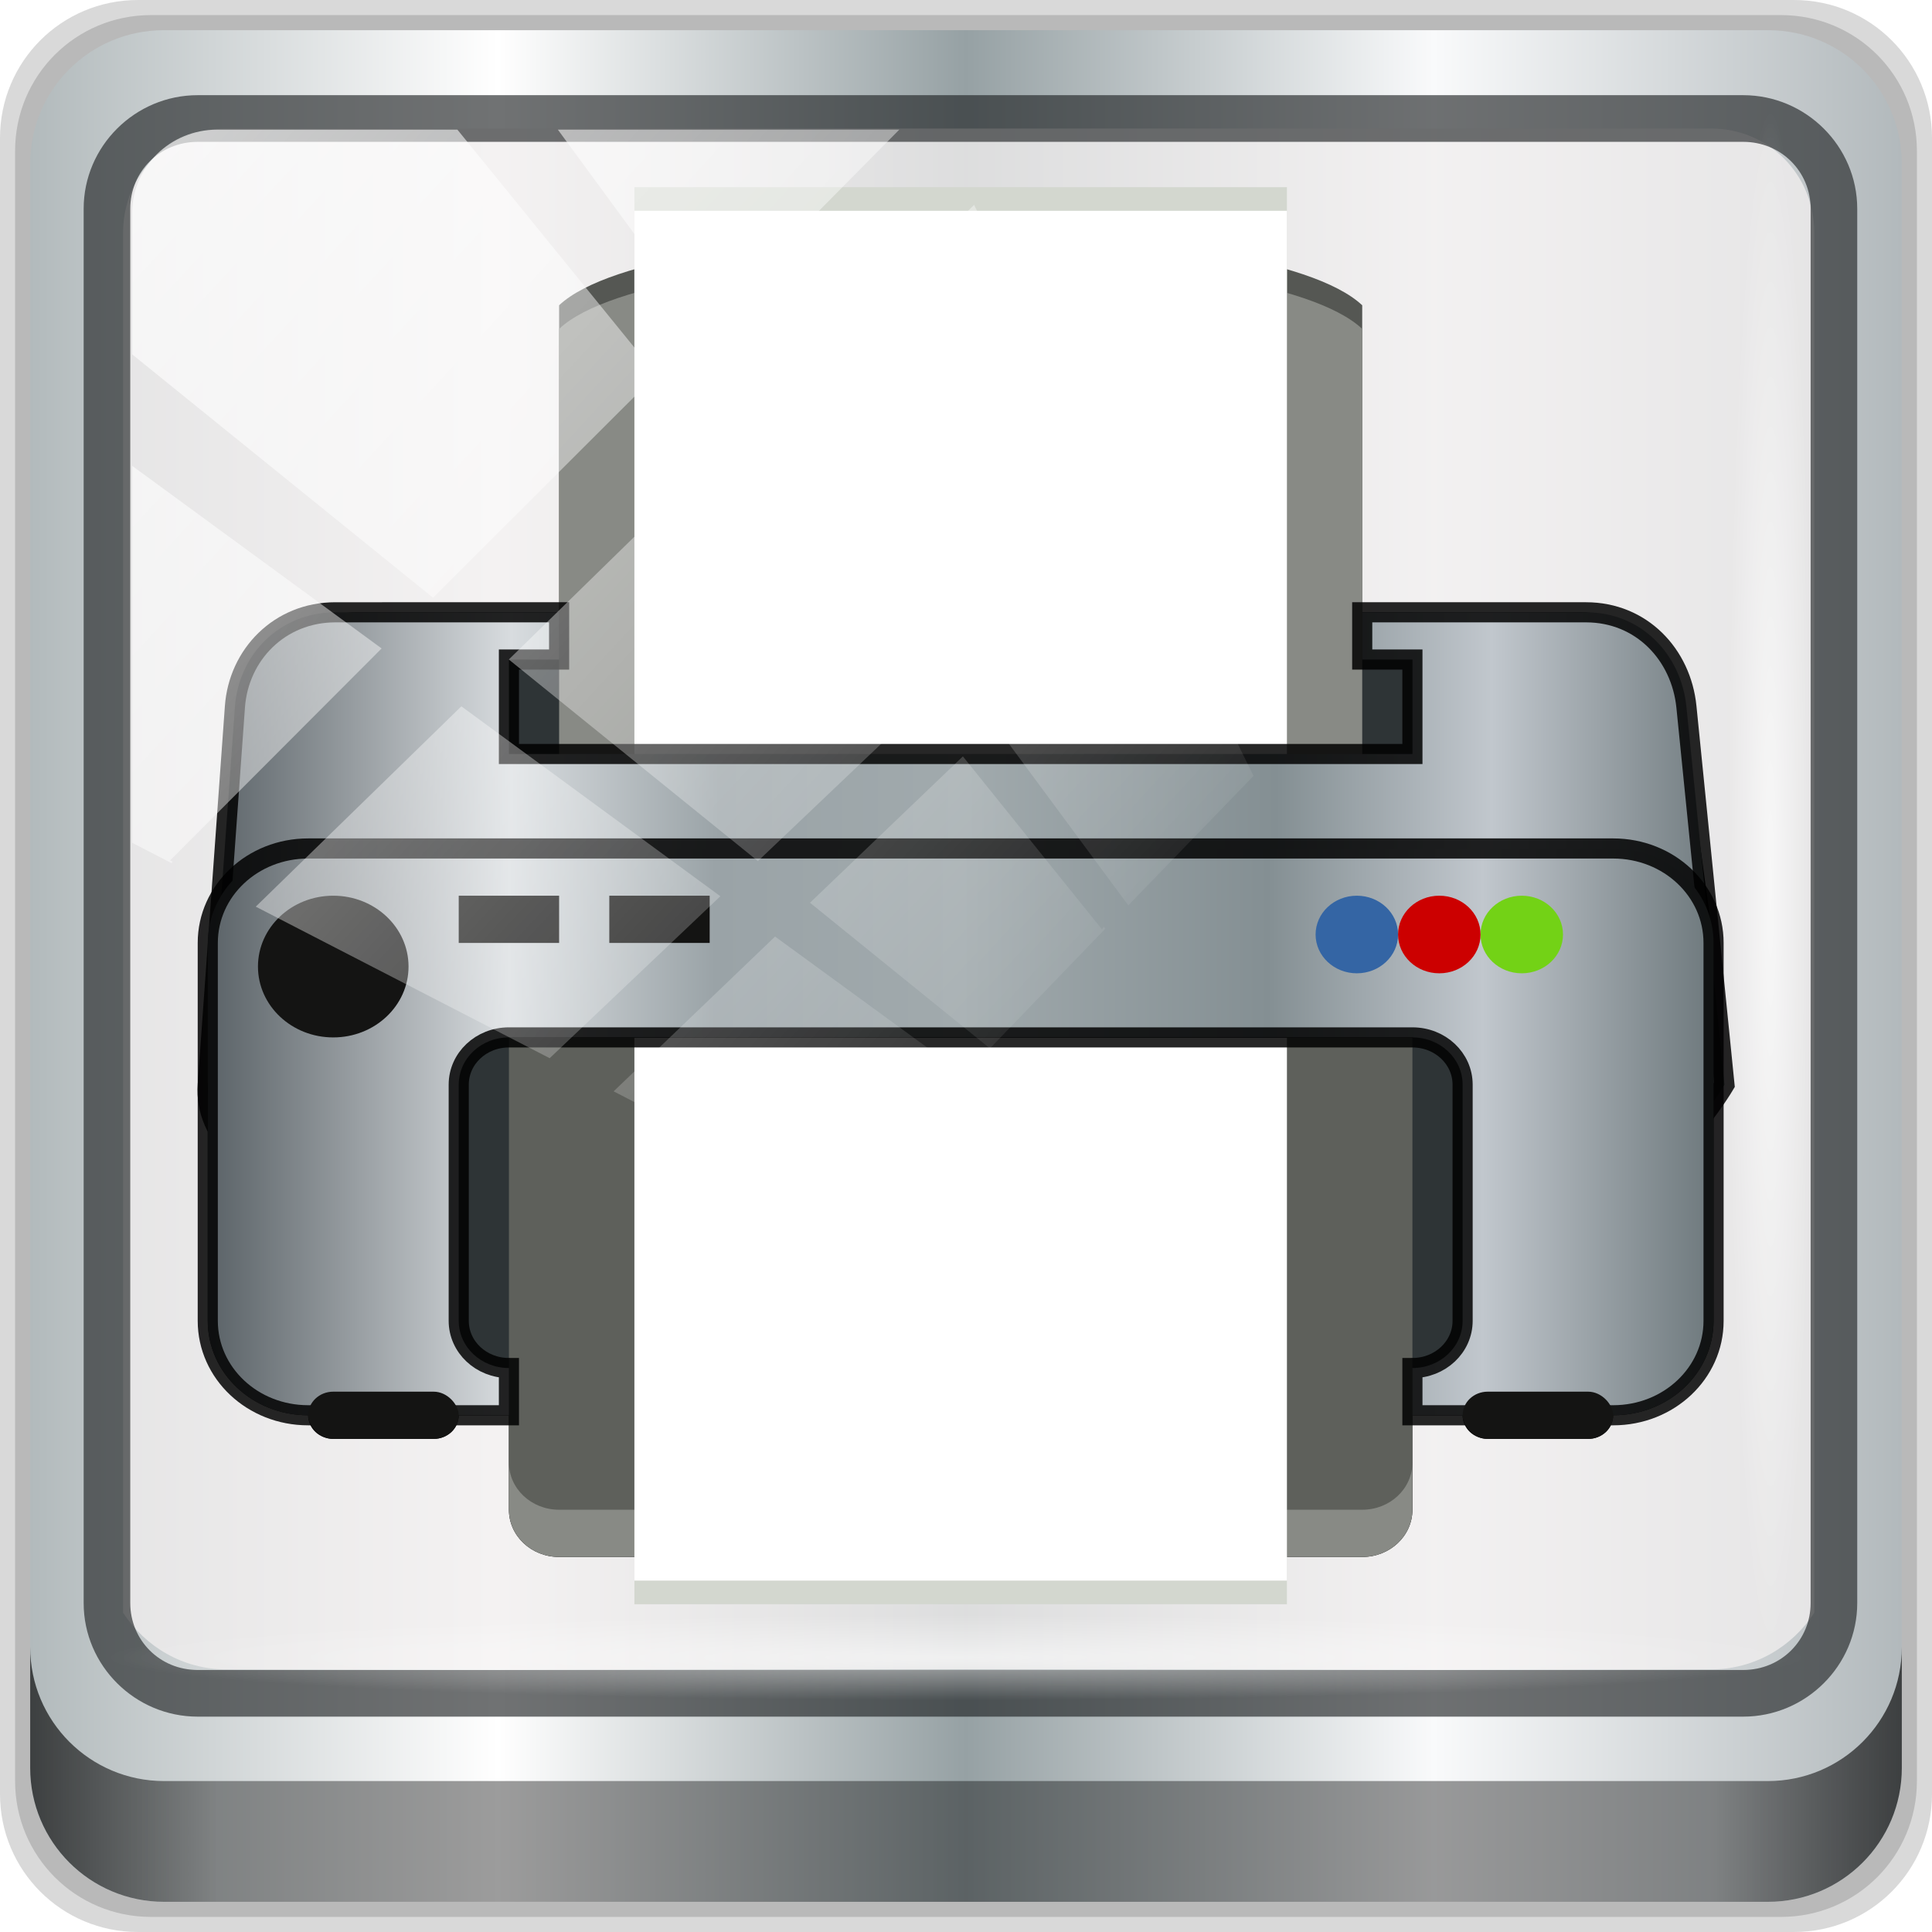 <?xml version="1.0" encoding="UTF-8" standalone="no"?>
<!-- Created with Inkscape (http://www.inkscape.org/) -->

<svg
   xmlns:dc="http://purl.org/dc/elements/1.1/"
   xmlns:cc="http://creativecommons.org/ns#"
   xmlns:rdf="http://www.w3.org/1999/02/22-rdf-syntax-ns#"
   xmlns:svg="http://www.w3.org/2000/svg"
   xmlns="http://www.w3.org/2000/svg"
   xmlns:xlink="http://www.w3.org/1999/xlink"
   xmlns:sodipodi="http://sodipodi.sourceforge.net/DTD/sodipodi-0.dtd"
   xmlns:inkscape="http://www.inkscape.org/namespaces/inkscape"
   width="96"
   height="96"
   id="svg3829"
   version="1.1"
   inkscape:version="0.92.2 5c3e80d, 2017-08-06"
   sodipodi:docname="stock-print.svg">
  <defs
     id="defs3831">
    <linearGradient
       id="linearGradient1112">
      <stop
         id="stop1102"
         offset="0"
         style="stop-color:#565e63;stop-opacity:1" />
      <stop
         style="stop-color:#d8dcdf;stop-opacity:1"
         offset="0.204"
         id="stop1104" />
      <stop
         id="stop1114"
         offset="0.339"
         style="stop-color:#9aa3a7;stop-opacity:1" />
      <stop
         style="stop-color:#a1aaad;stop-opacity:1"
         offset="0.5"
         id="stop1106" />
      <stop
         id="stop1116"
         offset="0.702"
         style="stop-color:#848f93;stop-opacity:1" />
      <stop
         id="stop1108"
         offset="0.842"
         style="stop-color:#c1c7cd;stop-opacity:1" />
      <stop
         id="stop1110"
         offset="1"
         style="stop-color:#6a7579;stop-opacity:1" />
    </linearGradient>
    <linearGradient
       id="linearGradient4337">
      <stop
         style="stop-color:#ffffff;stop-opacity:1;"
         offset="0"
         id="stop4339" />
      <stop
         style="stop-color:#2e3436;stop-opacity:0;"
         offset="1"
         id="stop4341" />
    </linearGradient>
    <linearGradient
       id="linearGradient4173">
      <stop
         style="stop-color:#ffffff;stop-opacity:1;"
         offset="0"
         id="stop4175" />
      <stop
         style="stop-color:#555753;stop-opacity:0;"
         offset="1"
         id="stop4177" />
    </linearGradient>
    <inkscape:perspective
       sodipodi:type="inkscape:persp3d"
       inkscape:vp_x="47.085715 : 50.057143 : 1"
       inkscape:vp_y="0 : 1000 : 0"
       inkscape:vp_z="175.08571 : 50.057143 : 1"
       inkscape:persp3d-origin="111.08571 : 28.72381 : 1"
       id="perspective4096" />
    <inkscape:perspective
       id="perspective4096-0"
       inkscape:persp3d-origin="111.08571 : 28.72381 : 1"
       inkscape:vp_z="175.08571 : 50.057143 : 1"
       inkscape:vp_y="0 : 1000 : 0"
       inkscape:vp_x="47.085715 : 50.057143 : 1"
       sodipodi:type="inkscape:persp3d" />
    <linearGradient
       gradientUnits="userSpaceOnUse"
       y2="16"
       x2="124"
       y1="124"
       x1="-8"
       id="linearGradient3883"
       xlink:href="#linearGradient3873"
       inkscape:collect="always" />
    <linearGradient
       id="linearGradient3768-8">
      <stop
         id="stop3770-6"
         offset="0"
         style="stop-color:#000000;stop-opacity:0.407;" />
      <stop
         id="stop3772-2"
         offset="1"
         style="stop-color:#898a85;stop-opacity:0;" />
    </linearGradient>
    <linearGradient
       id="linearGradient3768">
      <stop
         id="stop3770"
         offset="0"
         style="stop-color:#000000;stop-opacity:0.407;" />
      <stop
         id="stop3772"
         offset="1"
         style="stop-color:#898a85;stop-opacity:0;" />
    </linearGradient>
    <linearGradient
       id="linearGradient3804">
      <stop
         id="stop3806"
         offset="0"
         style="stop-color:#fffffd;stop-opacity:1;" />
      <stop
         id="stop3808"
         offset="1"
         style="stop-color:#eeeeec;stop-opacity:0;" />
    </linearGradient>
    <linearGradient
       id="linearGradient3873">
      <stop
         id="stop3875"
         offset="0"
         style="stop-color:#fffffd;stop-opacity:1;" />
      <stop
         id="stop3877"
         offset="1"
         style="stop-color:#eeeeec;stop-opacity:0;" />
    </linearGradient>
    <inkscape:perspective
       id="perspective4096-4"
       inkscape:persp3d-origin="111.08571 : 28.72381 : 1"
       inkscape:vp_z="175.08571 : 50.057143 : 1"
       inkscape:vp_y="0 : 1000 : 0"
       inkscape:vp_x="47.085715 : 50.057143 : 1"
       sodipodi:type="inkscape:persp3d" />
    <inkscape:perspective
       id="perspective4096-8"
       inkscape:persp3d-origin="111.08571 : 28.72381 : 1"
       inkscape:vp_z="175.08571 : 50.057143 : 1"
       inkscape:vp_y="0 : 1000 : 0"
       inkscape:vp_x="47.085715 : 50.057143 : 1"
       sodipodi:type="inkscape:persp3d" />
    <inkscape:perspective
       id="perspective4096-2"
       inkscape:persp3d-origin="111.08571 : 28.72381 : 1"
       inkscape:vp_z="175.08571 : 50.057143 : 1"
       inkscape:vp_y="0 : 1000 : 0"
       inkscape:vp_x="47.085715 : 50.057143 : 1"
       sodipodi:type="inkscape:persp3d" />
    <inkscape:perspective
       id="perspective4096-6"
       inkscape:persp3d-origin="111.08571 : 28.72381 : 1"
       inkscape:vp_z="175.08571 : 50.057143 : 1"
       inkscape:vp_y="0 : 1000 : 0"
       inkscape:vp_x="47.085715 : 50.057143 : 1"
       sodipodi:type="inkscape:persp3d" />
    <inkscape:perspective
       id="perspective4096-85"
       inkscape:persp3d-origin="111.08571 : 28.72381 : 1"
       inkscape:vp_z="175.08571 : 50.057143 : 1"
       inkscape:vp_y="0 : 1000 : 0"
       inkscape:vp_x="47.085715 : 50.057143 : 1"
       sodipodi:type="inkscape:persp3d" />
    <inkscape:perspective
       id="perspective4096-5"
       inkscape:persp3d-origin="111.08571 : 28.72381 : 1"
       inkscape:vp_z="175.08571 : 50.057143 : 1"
       inkscape:vp_y="0 : 1000 : 0"
       inkscape:vp_x="47.085715 : 50.057143 : 1"
       sodipodi:type="inkscape:persp3d" />
    <inkscape:perspective
       id="perspective4096-9"
       inkscape:persp3d-origin="111.08571 : 28.72381 : 1"
       inkscape:vp_z="175.08571 : 50.057143 : 1"
       inkscape:vp_y="0 : 1000 : 0"
       inkscape:vp_x="47.085715 : 50.057143 : 1"
       sodipodi:type="inkscape:persp3d" />
    <inkscape:perspective
       id="perspective4096-88"
       inkscape:persp3d-origin="111.08571 : 28.72381 : 1"
       inkscape:vp_z="175.08571 : 50.057143 : 1"
       inkscape:vp_y="0 : 1000 : 0"
       inkscape:vp_x="47.085715 : 50.057143 : 1"
       sodipodi:type="inkscape:persp3d" />
    <inkscape:perspective
       id="perspective4096-99"
       inkscape:persp3d-origin="111.08571 : 28.72381 : 1"
       inkscape:vp_z="175.08571 : 50.057143 : 1"
       inkscape:vp_y="0 : 1000 : 0"
       inkscape:vp_x="47.085715 : 50.057143 : 1"
       sodipodi:type="inkscape:persp3d" />
    <linearGradient
       id="linearGradient4002-1"
       inkscape:collect="always">
      <stop
         id="stop4004-4"
         offset="0"
         style="stop-color:#babdb6;stop-opacity:1;" />
      <stop
         id="stop4006-9"
         offset="1"
         style="stop-color:#babdb6;stop-opacity:0;" />
    </linearGradient>
    <linearGradient
       gradientTransform="matrix(1.071,0,0,1.071,-4.571,921.934)"
       gradientUnits="userSpaceOnUse"
       y2="92"
       x2="72"
       y1="12"
       x1="60"
       id="linearGradient4008-9"
       xlink:href="#linearGradient4002-1"
       inkscape:collect="always" />
    <linearGradient
       id="linearGradient4034-3"
       inkscape:collect="always">
      <stop
         id="stop4036-4"
         offset="0"
         style="stop-color:#333333;stop-opacity:1;" />
      <stop
         id="stop4038-8"
         offset="1"
         style="stop-color:#333333;stop-opacity:0;" />
    </linearGradient>
    <linearGradient
       gradientTransform="matrix(1.071,0,0,1.071,-4.571,921.934)"
       gradientUnits="userSpaceOnUse"
       y2="158.179"
       x2="-44.761"
       y1="0"
       x1="124"
       id="linearGradient4040-7"
       xlink:href="#linearGradient4034-3"
       inkscape:collect="always" />
    <inkscape:perspective
       id="perspective4096-82"
       inkscape:persp3d-origin="111.08571 : 28.72381 : 1"
       inkscape:vp_z="175.08571 : 50.057143 : 1"
       inkscape:vp_y="0 : 1000 : 0"
       inkscape:vp_x="47.085715 : 50.057143 : 1"
       sodipodi:type="inkscape:persp3d" />
    <inkscape:perspective
       id="perspective4096-91"
       inkscape:persp3d-origin="111.08571 : 28.72381 : 1"
       inkscape:vp_z="175.08571 : 50.057143 : 1"
       inkscape:vp_y="0 : 1000 : 0"
       inkscape:vp_x="47.085715 : 50.057143 : 1"
       sodipodi:type="inkscape:persp3d" />
    <inkscape:perspective
       id="perspective4096-858"
       inkscape:persp3d-origin="111.08571 : 28.72381 : 1"
       inkscape:vp_z="175.08571 : 50.057143 : 1"
       inkscape:vp_y="0 : 1000 : 0"
       inkscape:vp_x="47.085715 : 50.057143 : 1"
       sodipodi:type="inkscape:persp3d" />
    <linearGradient
       id="linearGradient3873-1">
      <stop
         style="stop-color:#fffffd;stop-opacity:1;"
         offset="0"
         id="stop3875-0" />
      <stop
         style="stop-color:#eeeeec;stop-opacity:0;"
         offset="1"
         id="stop3877-1" />
    </linearGradient>
    <linearGradient
       id="linearGradient3804-4">
      <stop
         style="stop-color:#fffffd;stop-opacity:1;"
         offset="0"
         id="stop3806-2" />
      <stop
         style="stop-color:#eeeeec;stop-opacity:0;"
         offset="1"
         id="stop3808-6" />
    </linearGradient>
    <linearGradient
       id="linearGradient3768-6">
      <stop
         style="stop-color:#000000;stop-opacity:0.407;"
         offset="0"
         id="stop3770-2" />
      <stop
         style="stop-color:#898a85;stop-opacity:0;"
         offset="1"
         id="stop3772-28" />
    </linearGradient>
    <linearGradient
       id="linearGradient3768-8-1">
      <stop
         style="stop-color:#000000;stop-opacity:0.407;"
         offset="0"
         id="stop3770-6-4" />
      <stop
         style="stop-color:#898a85;stop-opacity:0;"
         offset="1"
         id="stop3772-2-5" />
    </linearGradient>
    <linearGradient
       inkscape:collect="always"
       xlink:href="#linearGradient3873-1"
       id="linearGradient3883-6"
       x1="-8"
       y1="124"
       x2="124"
       y2="16"
       gradientUnits="userSpaceOnUse" />
    <inkscape:perspective
       sodipodi:type="inkscape:persp3d"
       inkscape:vp_x="47.085715 : 50.057143 : 1"
       inkscape:vp_y="0 : 1000 : 0"
       inkscape:vp_z="175.08571 : 50.057143 : 1"
       inkscape:persp3d-origin="111.08571 : 28.72381 : 1"
       id="perspective4096-0-6" />
    <inkscape:perspective
       id="perspective4096-95"
       inkscape:persp3d-origin="111.08571 : 28.72381 : 1"
       inkscape:vp_z="175.08571 : 50.057143 : 1"
       inkscape:vp_y="0 : 1000 : 0"
       inkscape:vp_x="47.085715 : 50.057143 : 1"
       sodipodi:type="inkscape:persp3d" />
    <linearGradient
       id="linearGradient4173-9">
      <stop
         id="stop4175-1"
         offset="0"
         style="stop-color:#ffffff;stop-opacity:1;" />
      <stop
         id="stop4177-8"
         offset="1"
         style="stop-color:#555753;stop-opacity:0;" />
    </linearGradient>
    <linearGradient
       id="linearGradient4337-3">
      <stop
         id="stop4339-6"
         offset="0"
         style="stop-color:#ffffff;stop-opacity:1;" />
      <stop
         id="stop4341-3"
         offset="1"
         style="stop-color:#2e3436;stop-opacity:0;" />
    </linearGradient>
    <inkscape:perspective
       id="perspective4096-1"
       inkscape:persp3d-origin="111.08571 : 28.72381 : 1"
       inkscape:vp_z="175.08571 : 50.057143 : 1"
       inkscape:vp_y="0 : 1000 : 0"
       inkscape:vp_x="47.085715 : 50.057143 : 1"
       sodipodi:type="inkscape:persp3d" />
    <linearGradient
       id="linearGradient3768-0">
      <stop
         id="stop3770-4"
         offset="0"
         style="stop-color:#000000;stop-opacity:0.407;" />
      <stop
         id="stop3772-6"
         offset="1"
         style="stop-color:#898a85;stop-opacity:0;" />
    </linearGradient>
    <linearGradient
       gradientTransform="matrix(1.038,0,0,1,-4.462,-80)"
       gradientUnits="userSpaceOnUse"
       y2="112"
       x2="68"
       y1="28"
       x1="68"
       id="linearGradient3774-7"
       xlink:href="#linearGradient3768-0"
       inkscape:collect="always" />
    <linearGradient
       id="linearGradient5796"
       inkscape:collect="always">
      <stop
         id="stop5798"
         offset="0"
         style="stop-color:#eeeeec;stop-opacity:1;" />
      <stop
         id="stop5800"
         offset="1"
         style="stop-color:#eeeeec;stop-opacity:0;" />
    </linearGradient>
    <linearGradient
       gradientUnits="userSpaceOnUse"
       y2="-80"
       x2="64"
       y1="48"
       x1="64"
       id="linearGradient5802"
       xlink:href="#linearGradient5796"
       inkscape:collect="always"
       gradientTransform="matrix(0.562,0,0,0.562,28,21)" />
    <linearGradient
       id="linearGradient5841">
      <stop
         id="stop5843"
         offset="0"
         style="stop-color:#ffffff;stop-opacity:1;" />
      <stop
         id="stop5845"
         offset="1"
         style="stop-color:#d3d7cf;stop-opacity:0;" />
    </linearGradient>
    <linearGradient
       gradientUnits="userSpaceOnUse"
       y2="144"
       x2="64"
       y1="24"
       x1="64"
       id="linearGradient5847"
       xlink:href="#linearGradient5841"
       inkscape:collect="always"
       gradientTransform="matrix(0.562,0,0,0.562,28,-24)" />
    <linearGradient
       id="linearGradient5887"
       inkscape:collect="always">
      <stop
         id="stop5889"
         offset="0"
         style="stop-color:#888a85;stop-opacity:1;" />
      <stop
         id="stop5891"
         offset="1"
         style="stop-color:#888a85;stop-opacity:0;" />
    </linearGradient>
    <linearGradient
       gradientUnits="userSpaceOnUse"
       y2="108"
       x2="64"
       y1="52"
       x1="64"
       id="linearGradient5893"
       xlink:href="#linearGradient5887"
       inkscape:collect="always" />
    <linearGradient
       id="linearGradient5897"
       inkscape:collect="always">
      <stop
         id="stop5899"
         offset="0"
         style="stop-color:#888a85;stop-opacity:1;" />
      <stop
         id="stop5901"
         offset="1"
         style="stop-color:#888a85;stop-opacity:0;" />
    </linearGradient>
    <linearGradient
       gradientUnits="userSpaceOnUse"
       y2="100"
       x2="100"
       y1="32"
       x1="32"
       id="linearGradient5903"
       xlink:href="#linearGradient5897"
       inkscape:collect="always" />
    <linearGradient
       id="linearGradient3810-4">
      <stop
         style="stop-color:#4d4d4d;stop-opacity:1;"
         offset="0"
         id="stop3812-1" />
      <stop
         style="stop-color:#dddddd;stop-opacity:0;"
         offset="1"
         id="stop3814-8" />
    </linearGradient>
    <linearGradient
       id="linearGradient4734">
      <stop
         id="stop4736"
         offset="0"
         style="stop-color:#ffffff;stop-opacity:1;" />
      <stop
         id="stop4738"
         offset="1"
         style="stop-color:#eeeeec;stop-opacity:0;" />
    </linearGradient>
    <linearGradient
       id="linearGradient4734-3">
      <stop
         id="stop4736-6"
         offset="0"
         style="stop-color:#ffffff;stop-opacity:1;" />
      <stop
         id="stop4738-8"
         offset="1"
         style="stop-color:#eeeeec;stop-opacity:0;" />
    </linearGradient>
    <linearGradient
       gradientUnits="userSpaceOnUse"
       y2="16"
       x2="124"
       y1="124"
       x1="-8"
       id="linearGradient3883-0"
       xlink:href="#linearGradient3873-0"
       inkscape:collect="always" />
    <linearGradient
       id="linearGradient3768-8-6">
      <stop
         id="stop3770-6-0"
         offset="0"
         style="stop-color:#000000;stop-opacity:0.407;" />
      <stop
         id="stop3772-2-6"
         offset="1"
         style="stop-color:#898a85;stop-opacity:0;" />
    </linearGradient>
    <linearGradient
       id="linearGradient3768-87">
      <stop
         id="stop3770-23"
         offset="0"
         style="stop-color:#000000;stop-opacity:0.407;" />
      <stop
         id="stop3772-61"
         offset="1"
         style="stop-color:#898a85;stop-opacity:0;" />
    </linearGradient>
    <linearGradient
       id="linearGradient3804-7">
      <stop
         id="stop3806-7"
         offset="0"
         style="stop-color:#fffffd;stop-opacity:1;" />
      <stop
         id="stop3808-0"
         offset="1"
         style="stop-color:#eeeeec;stop-opacity:0;" />
    </linearGradient>
    <linearGradient
       id="linearGradient3873-0">
      <stop
         id="stop3875-1"
         offset="0"
         style="stop-color:#fffffd;stop-opacity:1;" />
      <stop
         id="stop3877-5"
         offset="1"
         style="stop-color:#eeeeec;stop-opacity:0;" />
    </linearGradient>
    <linearGradient
       inkscape:collect="always"
       xlink:href="#linearGradient4034-3-1"
       id="linearGradient4040-7-5"
       x1="124"
       y1="0"
       x2="-44.761"
       y2="158.179"
       gradientUnits="userSpaceOnUse"
       gradientTransform="matrix(1.071,0,0,1.071,-4.571,921.934)" />
    <linearGradient
       inkscape:collect="always"
       id="linearGradient4034-3-1">
      <stop
         style="stop-color:#333333;stop-opacity:1;"
         offset="0"
         id="stop4036-4-5" />
      <stop
         style="stop-color:#333333;stop-opacity:0;"
         offset="1"
         id="stop4038-8-6" />
    </linearGradient>
    <linearGradient
       inkscape:collect="always"
       xlink:href="#linearGradient4002-1-0"
       id="linearGradient4008-9-6"
       x1="60"
       y1="12"
       x2="72"
       y2="92"
       gradientUnits="userSpaceOnUse"
       gradientTransform="matrix(1.071,0,0,1.071,-4.571,921.934)" />
    <linearGradient
       inkscape:collect="always"
       id="linearGradient4002-1-0">
      <stop
         style="stop-color:#babdb6;stop-opacity:1;"
         offset="0"
         id="stop4004-4-5" />
      <stop
         style="stop-color:#babdb6;stop-opacity:0;"
         offset="1"
         id="stop4006-9-6" />
    </linearGradient>
    <inkscape:perspective
       sodipodi:type="inkscape:persp3d"
       inkscape:vp_x="47.085715 : 50.057143 : 1"
       inkscape:vp_y="0 : 1000 : 0"
       inkscape:vp_z="175.08571 : 50.057143 : 1"
       inkscape:persp3d-origin="111.08571 : 28.72381 : 1"
       id="perspective4096-99-6" />
    <inkscape:perspective
       sodipodi:type="inkscape:persp3d"
       inkscape:vp_x="47.085715 : 50.057143 : 1"
       inkscape:vp_y="0 : 1000 : 0"
       inkscape:vp_z="175.08571 : 50.057143 : 1"
       inkscape:persp3d-origin="111.08571 : 28.72381 : 1"
       id="perspective4096-88-1" />
    <inkscape:perspective
       sodipodi:type="inkscape:persp3d"
       inkscape:vp_x="47.085715 : 50.057143 : 1"
       inkscape:vp_y="0 : 1000 : 0"
       inkscape:vp_z="175.08571 : 50.057143 : 1"
       inkscape:persp3d-origin="111.08571 : 28.72381 : 1"
       id="perspective4096-9-3" />
    <inkscape:perspective
       sodipodi:type="inkscape:persp3d"
       inkscape:vp_x="47.085715 : 50.057143 : 1"
       inkscape:vp_y="0 : 1000 : 0"
       inkscape:vp_z="175.08571 : 50.057143 : 1"
       inkscape:persp3d-origin="111.08571 : 28.72381 : 1"
       id="perspective4096-5-6" />
    <inkscape:perspective
       sodipodi:type="inkscape:persp3d"
       inkscape:vp_x="47.085715 : 50.057143 : 1"
       inkscape:vp_y="0 : 1000 : 0"
       inkscape:vp_z="175.08571 : 50.057143 : 1"
       inkscape:persp3d-origin="111.08571 : 28.72381 : 1"
       id="perspective4096-85-7" />
    <inkscape:perspective
       sodipodi:type="inkscape:persp3d"
       inkscape:vp_x="47.085715 : 50.057143 : 1"
       inkscape:vp_y="0 : 1000 : 0"
       inkscape:vp_z="175.08571 : 50.057143 : 1"
       inkscape:persp3d-origin="111.08571 : 28.72381 : 1"
       id="perspective4096-6-8" />
    <inkscape:perspective
       sodipodi:type="inkscape:persp3d"
       inkscape:vp_x="47.085715 : 50.057143 : 1"
       inkscape:vp_y="0 : 1000 : 0"
       inkscape:vp_z="175.08571 : 50.057143 : 1"
       inkscape:persp3d-origin="111.08571 : 28.72381 : 1"
       id="perspective4096-2-2" />
    <inkscape:perspective
       sodipodi:type="inkscape:persp3d"
       inkscape:vp_x="47.085715 : 50.057143 : 1"
       inkscape:vp_y="0 : 1000 : 0"
       inkscape:vp_z="175.08571 : 50.057143 : 1"
       inkscape:persp3d-origin="111.08571 : 28.72381 : 1"
       id="perspective4096-8-7" />
    <inkscape:perspective
       sodipodi:type="inkscape:persp3d"
       inkscape:vp_x="47.085715 : 50.057143 : 1"
       inkscape:vp_y="0 : 1000 : 0"
       inkscape:vp_z="175.08571 : 50.057143 : 1"
       inkscape:persp3d-origin="111.08571 : 28.72381 : 1"
       id="perspective4096-4-3" />
    <linearGradient
       id="linearGradient3873-8">
      <stop
         style="stop-color:#fffffd;stop-opacity:1;"
         offset="0"
         id="stop3875-6" />
      <stop
         style="stop-color:#eeeeec;stop-opacity:0;"
         offset="1"
         id="stop3877-6" />
    </linearGradient>
    <linearGradient
       id="linearGradient3804-2">
      <stop
         style="stop-color:#fffffd;stop-opacity:1;"
         offset="0"
         id="stop3806-4" />
      <stop
         style="stop-color:#eeeeec;stop-opacity:0;"
         offset="1"
         id="stop3808-01" />
    </linearGradient>
    <linearGradient
       id="linearGradient3768-3">
      <stop
         style="stop-color:#000000;stop-opacity:0.407;"
         offset="0"
         id="stop3770-22" />
      <stop
         style="stop-color:#898a85;stop-opacity:0;"
         offset="1"
         id="stop3772-8" />
    </linearGradient>
    <linearGradient
       id="linearGradient3768-8-3">
      <stop
         style="stop-color:#000000;stop-opacity:0.407;"
         offset="0"
         id="stop3770-6-7" />
      <stop
         style="stop-color:#898a85;stop-opacity:0;"
         offset="1"
         id="stop3772-2-1" />
    </linearGradient>
    <linearGradient
       inkscape:collect="always"
       xlink:href="#linearGradient3873-8"
       id="linearGradient3883-2"
       x1="-8"
       y1="124"
       x2="124"
       y2="16"
       gradientUnits="userSpaceOnUse" />
    <inkscape:perspective
       sodipodi:type="inkscape:persp3d"
       inkscape:vp_x="47.085715 : 50.057143 : 1"
       inkscape:vp_y="0 : 1000 : 0"
       inkscape:vp_z="175.08571 : 50.057143 : 1"
       inkscape:persp3d-origin="111.08571 : 28.72381 : 1"
       id="perspective4096-0-0" />
    <inkscape:perspective
       id="perspective4096-69"
       inkscape:persp3d-origin="111.08571 : 28.72381 : 1"
       inkscape:vp_z="175.08571 : 50.057143 : 1"
       inkscape:vp_y="0 : 1000 : 0"
       inkscape:vp_x="47.085715 : 50.057143 : 1"
       sodipodi:type="inkscape:persp3d" />
    <linearGradient
       id="linearGradient4173-2">
      <stop
         id="stop4175-8"
         offset="0"
         style="stop-color:#ffffff;stop-opacity:1;" />
      <stop
         id="stop4177-4"
         offset="1"
         style="stop-color:#555753;stop-opacity:0;" />
    </linearGradient>
    <linearGradient
       id="linearGradient4337-4">
      <stop
         id="stop4339-0"
         offset="0"
         style="stop-color:#ffffff;stop-opacity:1;" />
      <stop
         id="stop4341-5"
         offset="1"
         style="stop-color:#2e3436;stop-opacity:0;" />
    </linearGradient>
    <style
       id="current-color-scheme"
       type="text/css">
      .ColorScheme-Text {
        color:#4d4d4d;
      }
      </style>
    <linearGradient
       y2="47"
       x2="90"
       y1="47"
       x1="6"
       gradientTransform="matrix(1.107,0,0,1.107,-20.994,12.379)"
       gradientUnits="userSpaceOnUse"
       id="linearGradient4071"
       xlink:href="#linearGradient6139-0"
       inkscape:collect="always" />
    <linearGradient
       id="linearGradient6139-0">
      <stop
         style="stop-color:#b2babc;stop-opacity:1"
         offset="0"
         id="stop6141-2" />
      <stop
         id="stop6151-0"
         offset="0.25"
         style="stop-color:#ffffff;stop-opacity:1;" />
      <stop
         id="stop6147-1"
         offset="0.5"
         style="stop-color:#96a1a4;stop-opacity:1" />
      <stop
         style="stop-color:#f9fafb;stop-opacity:1;"
         offset="0.75"
         id="stop6149-4" />
      <stop
         style="stop-color:#b2b9bc;stop-opacity:1"
         offset="1"
         id="stop6143-4" />
    </linearGradient>
    <linearGradient
       gradientUnits="userSpaceOnUse"
       y2="88.172"
       x2="94.5"
       y1="88.172"
       x1="1.5"
       id="linearGradient4129"
       xlink:href="#linearGradient3832-0-6-1-1"
       inkscape:collect="always"
       gradientTransform="translate(-15.851,16.415)" />
    <linearGradient
       id="linearGradient3832-0-6-1-1">
      <stop
         id="stop3834-6-3-7-1"
         offset="0"
         style="stop-color:#000000;stop-opacity:1;" />
      <stop
         style="stop-color:#000000;stop-opacity:0.588;"
         offset="0.1"
         id="stop3872-2-4" />
      <stop
         id="stop3844-6-2-7-6"
         offset="0.9"
         style="stop-color:#000000;stop-opacity:0.588;" />
      <stop
         id="stop3836-5-0-2-9"
         offset="1"
         style="stop-color:#000000;stop-opacity:1;" />
    </linearGradient>
    <radialGradient
       r="43.199"
       fy="44.893"
       fx="13.948"
       cy="44.893"
       cx="13.948"
       gradientTransform="matrix(0.975,0,0,0.049,18.048,96.582)"
       gradientUnits="userSpaceOnUse"
       id="radialGradient7462"
       xlink:href="#linearGradient3737"
       inkscape:collect="always" />
    <linearGradient
       id="linearGradient3737">
      <stop
         id="stop3739"
         style="stop-color:#ffffff;stop-opacity:1"
         offset="0" />
      <stop
         id="stop3741"
         style="stop-color:#ffffff;stop-opacity:0"
         offset="1" />
    </linearGradient>
    <radialGradient
       r="43.199"
       fy="44.893"
       fx="13.948"
       cy="44.893"
       cx="13.948"
       gradientTransform="matrix(0.888,0,0,0.049,47.959,-74.317)"
       gradientUnits="userSpaceOnUse"
       id="radialGradient7464"
       xlink:href="#linearGradient3737"
       inkscape:collect="always" />
    <linearGradient
       y2="14.514"
       x2="50.528"
       y1="-28.642"
       x1="2.771"
       gradientUnits="userSpaceOnUse"
       id="linearGradient4767"
       xlink:href="#linearGradient3737"
       inkscape:collect="always" />
    <clipPath
       clipPathUnits="userSpaceOnUse"
       id="clipPath4156-4-1">
      <path
         style="opacity:0.6;fill:#ffffff;fill-opacity:1;stroke:none"
         d="m 27.046,-55.695 -14.214,13.321 0.061,0 15.653,21.771 10.231,-10.546 C 38.562,-32.302 27.468,-54.819 27.046,-55.695 Z M 9.647,-39.383 -5.241,-25.321 15.988,-7.806 26.372,-18.383 Z m 31.491,12.951 -9.741,9.714 8.945,12.458 7.781,-7.555 z m -49.84,4.379 -13.754,12.982 26.283,13.846 0.061,-0.062 -0.123,-0.062 L 13.599,-5.401 -8.702,-22.053 Z m 38.015,7.401 -9.803,9.775 11.579,9.559 7.628,-7.401 -8.669,-11.009 z m 20.187,5.674 -7.383,7.216 6.188,8.542 5.82,-6.137 z m -32.195,6.322 -9.557,9.498 13.662,7.185 7.934,-7.678 z m 23.312,2.374 -7.107,6.938 8.363,6.907 5.361,-5.674 -0.061,-0.092 -0.092,0.123 -6.464,-8.203 z m -8.73,8.542 -7.505,7.339 10.354,5.458 c 1.397,-1.321 5.675,-6.123 5.851,-6.322 z"
         id="path4158-0-8"
         inkscape:connector-curvature="0" />
    </clipPath>
    <filter
       inkscape:collect="always"
       id="filter6811"
       x="-0.156"
       width="1.311"
       y="-2.799"
       height="6.598">
      <feGaussianBlur
         inkscape:collect="always"
         stdDeviation="4.665"
         id="feGaussianBlur6813" />
    </filter>
    <filter
       inkscape:collect="always"
       id="filter6704"
       x="-0.147"
       width="1.294"
       y="-2.646"
       height="6.293">
      <feGaussianBlur
         inkscape:collect="always"
         stdDeviation="4.411"
         id="feGaussianBlur6706" />
    </filter>
    <linearGradient
       inkscape:collect="always"
       xlink:href="#linearGradient1112"
       id="linearGradient1098"
       x1="-6.038"
       y1="60.922"
       x2="70.35"
       y2="60.922"
       gradientUnits="userSpaceOnUse" />
    <linearGradient
       inkscape:collect="always"
       xlink:href="#linearGradient1112"
       id="linearGradient1100"
       x1="-6.028"
       y1="72.657"
       x2="69.796"
       y2="72.657"
       gradientUnits="userSpaceOnUse" />
  </defs>
  <sodipodi:namedview
     id="base"
     pagecolor="#ffffff"
     bordercolor="#666666"
     borderopacity="1.0"
     inkscape:pageopacity="0.0"
     inkscape:pageshadow="2"
     inkscape:zoom="3.741313"
     inkscape:cx="80.499668"
     inkscape:cy="57.596401"
     inkscape:current-layer="g2574"
     showgrid="false"
     inkscape:grid-bbox="true"
     inkscape:document-units="px"
     inkscape:window-width="1280"
     inkscape:window-height="974"
     inkscape:window-x="0"
     inkscape:window-y="21"
     inkscape:window-maximized="1">
    <inkscape:grid
       type="xygrid"
       id="grid3837"
       empspacing="4"
       visible="true"
       enabled="true"
       snapvisiblegridlinesonly="true" />
  </sodipodi:namedview>
  <g
     id="layer1"
     inkscape:label="Layer 1"
     inkscape:groupmode="layer"
     transform="translate(0,48)">
    <g
       inkscape:label="Livello 1"
       id="layer1-3"
       transform="translate(16,-1090.52)">
      <g
         transform="translate(-0.149,1026.105)"
         style="display:inline"
         id="g2574">
        <path
           inkscape:connector-curvature="0"
           id="path3288"
           d="M 73.292,16.415 H -8.994 c -3.799,0 -6.857,3.058 -6.857,6.857 v 82.286 c 0,3.799 3.058,6.857 6.857,6.857 H 73.292 c 3.799,0 6.857,-3.058 6.857,-6.857 V 23.272 c 0,-3.799 -3.058,-6.857 -6.857,-6.857 z"
           style="display:inline;opacity:0.15;fill:#000000;fill-opacity:1;fill-rule:nonzero;stroke:none" />
        <path
           style="display:inline;opacity:0.15;fill:#000000;fill-opacity:1;fill-rule:nonzero;stroke:none"
           d="M 72.649,17.165 H -8.351 c -3.739,0 -6.75,3.01 -6.75,6.75 V 104.915 c 0,3.74 3.011,6.75 6.75,6.75 H 72.649 c 3.74,0 6.75,-3.01 6.75,-6.75 V 23.915 c 0,-3.739 -3.01,-6.75 -6.75,-6.75 z"
           id="path4085"
           inkscape:connector-curvature="0" />
        <path
           inkscape:connector-curvature="0"
           id="rect4251-1"
           d="M 72.006,17.915 H -7.708 c -3.68,0 -6.643,2.963 -6.643,6.643 v 79.714 c 0,3.68 2.963,6.643 6.643,6.643 H 72.006 c 3.68,0 6.643,-2.963 6.643,-6.643 V 24.558 c 0,-3.68 -2.963,-6.643 -6.643,-6.643 z"
           style="display:inline;fill:url(#linearGradient4071);fill-opacity:1;fill-rule:nonzero;stroke:none" />
        <path
           sodipodi:nodetypes="sscccsccscccsss"
           inkscape:connector-curvature="0"
           id="path3400-6"
           d="m -4.61,22.802 c -2.856,0 -5.124,2.288 -5.124,5.171 v 21.427 7.239 39.914 c 1.097,1.684 2.969,2.812 5.124,2.812 h 4.099 65.589 4.099 c 2.155,0 4.027,-1.127 5.124,-2.812 V 56.64 49.4 27.973 c 0,-2.883 -2.268,-5.171 -5.124,-5.171 z"
           style="display:inline;opacity:0.779;fill:#f1eeef;fill-opacity:1;fill-rule:nonzero;stroke:none;stroke-width:1.03" />
        <path
           style="color:#000000;font-style:normal;font-variant:normal;font-weight:normal;font-stretch:normal;font-size:medium;line-height:normal;font-family:Sans;-inkscape-font-specification:Sans;text-indent:0;text-align:start;text-decoration:none;text-decoration-line:none;letter-spacing:normal;word-spacing:normal;text-transform:none;writing-mode:lr-tb;direction:ltr;baseline-shift:baseline;text-anchor:start;display:inline;overflow:visible;visibility:visible;fill:#1f2224;fill-opacity:0.633;stroke:none;stroke-width:2.376;marker:none;enable-background:accumulate"
           d="m -6.026,21.144 c -3.117,0 -5.668,2.54 -5.668,5.646 v 69.278 c 0,3.106 2.551,5.646 5.668,5.646 H 70.766 c 3.117,0 5.668,-2.54 5.668,-5.646 V 26.79 c 0,-3.106 -2.551,-5.646 -5.668,-5.646 z m 0,2.319 H 70.766 c 1.888,0 3.352,1.48 3.352,3.327 v 69.278 c 0,1.846 -1.464,3.327 -3.352,3.327 H -6.026 c -1.888,0 -3.352,-1.48 -3.352,-3.327 V 26.79 c 0,-1.846 1.464,-3.327 3.352,-3.327 z"
           id="path4989"
           inkscape:connector-curvature="0" />
        <path
           id="path4118"
           d="m -14.351,98.259 v 6 c 0,3.68 2.976,6.656 6.656,6.656 H 71.993 c 3.68,0 6.656,-2.976 6.656,-6.656 v -6 c 0,3.68 -2.976,6.656 -6.656,6.656 H -7.695 c -3.68,0 -6.656,-2.976 -6.656,-6.656 z"
           style="display:inline;opacity:0.658;fill:url(#linearGradient4129);fill-opacity:1;fill-rule:nonzero;stroke:none"
           inkscape:connector-curvature="0" />
        <rect
           ry="4.25"
           rx="0"
           y="96.665"
           x="-10.476"
           height="4.25"
           width="84.25"
           id="rect4131"
           style="opacity:0.55;fill:url(#radialGradient7462);fill-opacity:1;stroke:none" />
        <rect
           transform="rotate(90)"
           style="opacity:0.669;fill:url(#radialGradient7464);fill-opacity:1;stroke:none"
           id="rect4141"
           width="76.75"
           height="4.25"
           x="21.975"
           y="-74.234"
           rx="0"
           ry="4.25" />
        <path
           style="color:#000000;display:inline;overflow:visible;visibility:visible;fill:#000000;fill-opacity:1;fill-rule:nonzero;stroke:none;stroke-width:5.185;marker:none;enable-background:accumulate"
           d="m 1.89,46.84 c -2.763,0 -4.654,2.113 -4.988,4.694 L -5.528,70.31 v 11.735 c 0,2.601 2.225,4.694 4.988,4.694 0,0.65 0.556,1.174 1.247,1.174 H 5.696 c 0.691,0 1.247,-0.523 1.247,-1.174 h 2.494 v 2.347 2.347 c 0,1.3 1.112,2.347 2.494,2.347 h 39.906 c 1.382,0 2.494,-1.047 2.494,-2.347 v -2.347 -2.347 h 2.494 c 0,0.65 0.556,1.174 1.247,1.174 h 4.988 c 0.691,0 1.247,-0.523 1.247,-1.174 2.763,0 4.988,-2.094 4.988,-4.694 V 63.269 L 67.676,51.534 C 67.32,48.955 65.451,46.84 62.688,46.84 H 54.331 11.931 Z"
           id="rect6778-3"
           inkscape:connector-curvature="0"
           sodipodi:nodetypes="sscscsscccsssscccsscscssccs" />
        <path
           style="color:#000000;display:inline;overflow:visible;visibility:visible;fill:#555753;fill-opacity:1;fill-rule:nonzero;stroke:none;stroke-width:5.185;marker:none;enable-background:accumulate"
           d="m 11.931,31.584 c 4.988,-4.694 34.918,-4.694 39.906,0 V 48.013 H 11.931 Z"
           id="rect6754-6"
           inkscape:connector-curvature="0"
           sodipodi:nodetypes="ccccc" />
        <rect
           style="color:#000000;display:inline;overflow:visible;visibility:visible;fill:#2e3436;fill-opacity:1;fill-rule:nonzero;stroke:none;stroke-width:5.185;marker:none;enable-background:accumulate"
           id="rect6778"
           width="47.388"
           height="9.388"
           x="6.943"
           y="46.84" />
        <path
           style="color:#000000;display:inline;overflow:visible;visibility:visible;fill:#d3d7cf;fill-opacity:1;fill-rule:nonzero;stroke:none;stroke-width:5.185;marker:none;enable-background:accumulate"
           d="M 15.672,63.269 H 48.096 V 96.128 H 15.672 Z"
           id="rect6676-9"
           inkscape:connector-curvature="0"
           sodipodi:nodetypes="ccccc" />
        <path
           style="color:#000000;display:inline;overflow:visible;visibility:visible;fill:#888a85;fill-opacity:1;fill-rule:nonzero;stroke:none;stroke-width:5.185;marker:none;enable-background:accumulate"
           d="m 11.931,70.31 h 39.906 c 1.382,0 2.494,1.047 2.494,2.347 v 18.776 c 0,1.3 -1.112,2.347 -2.494,2.347 H 11.931 c -1.382,0 -2.494,-1.047 -2.494,-2.347 V 72.657 c 0,-1.3 1.112,-2.347 2.494,-2.347 z"
           id="rect6648-5"
           inkscape:connector-curvature="0"
           sodipodi:nodetypes="sssssssss" />
        <path
           style="color:#000000;display:inline;overflow:visible;visibility:visible;fill:#d3d7cf;fill-opacity:1;fill-rule:nonzero;stroke:none;stroke-width:5.185;marker:none;enable-background:accumulate"
           d="M 15.672,58.575 H 48.096 V 25.716 H 15.672 Z"
           id="rect6676-9-8"
           inkscape:connector-curvature="0"
           sodipodi:nodetypes="ccccc" />
        <path
           style="color:#000000;display:inline;overflow:visible;visibility:visible;fill:#888a85;fill-opacity:1;fill-rule:nonzero;stroke:none;stroke-width:5.185;marker:none;enable-background:accumulate"
           d="m 11.931,32.758 c 4.988,-4.694 34.918,-4.694 39.906,0 v 23.47 H 11.931 Z"
           id="rect6754"
           inkscape:connector-curvature="0"
           sodipodi:nodetypes="ccccc" />
        <path
           style="color:#000000;display:inline;overflow:visible;visibility:visible;fill:#ffffff;fill-opacity:1;fill-rule:nonzero;stroke:none;stroke-width:5.185;marker:none;enable-background:accumulate"
           d="M 15.672,59.749 H 48.096 V 26.89 H 15.672 Z"
           id="rect6676-5"
           inkscape:connector-curvature="0"
           sodipodi:nodetypes="ccccc" />
        <rect
           style="color:#000000;display:inline;overflow:visible;visibility:visible;fill:#000000;fill-opacity:1;fill-rule:nonzero;stroke:none;stroke-width:8;marker:none;filter:url(#filter6811);enable-background:accumulate"
           id="rect6801"
           width="72"
           height="4"
           x="28"
           y="52"
           transform="matrix(0.624,0,0,0.587,-8.022,23.369)" />
        <path
           style="color:#000000;display:inline;overflow:visible;visibility:visible;fill:url(#linearGradient1098);fill-opacity:1.0;fill-rule:nonzero;stroke:#000000;stroke-width:1;marker:none;enable-background:accumulate;stroke-miterlimit:4;stroke-dasharray:none;stroke-opacity:0.844"
           d="m 0.81,46.84 c -2.763,0 -4.802,2.099 -4.988,4.694 L -5.528,70.31 c -0.187,2.595 2.225,4.694 4.988,4.694 H 64.308 c 2.763,0 5.528,-4.694 5.528,-4.694 L 67.946,51.534 C 67.686,48.945 65.721,46.84 62.958,46.84 H 51.837 v 2.347 h 2.494 v 4.694 H 9.437 V 49.187 H 11.931 V 46.84 Z"
           id="rect6626-6"
           inkscape:connector-curvature="0"
           sodipodi:nodetypes="ssssscssccccccccs" />
        <rect
           style="color:#000000;display:inline;overflow:visible;visibility:visible;fill:#2e3436;fill-opacity:1;fill-rule:nonzero;stroke:none;stroke-width:5.185;marker:none;enable-background:accumulate"
           id="rect6669"
           width="54.871"
           height="21.123"
           x="4.449"
           y="65.616"
           rx="2.494"
           ry="2.347" />
        <path
           style="color:#000000;display:inline;overflow:visible;visibility:visible;fill:#5e605b;fill-opacity:1;fill-rule:nonzero;stroke:none;stroke-width:5.185;marker:none;enable-background:accumulate"
           d="m 11.931,65.616 h 39.906 c 1.382,0 2.494,1.047 2.494,2.347 v 21.123 c 0,1.3 -1.112,2.347 -2.494,2.347 H 11.931 c -1.382,0 -2.494,-1.047 -2.494,-2.347 V 67.963 c 0,-1.3 1.112,-2.347 2.494,-2.347 z"
           id="rect6672"
           inkscape:connector-curvature="0"
           sodipodi:nodetypes="sssssssss" />
        <path
           style="color:#000000;display:inline;overflow:visible;visibility:visible;fill:#ffffff;fill-opacity:1;fill-rule:nonzero;stroke:none;stroke-width:5.185;marker:none;enable-background:accumulate"
           d="M 15.672,62.096 H 48.096 V 94.954 H 15.672 Z"
           id="rect6676"
           inkscape:connector-curvature="0"
           sodipodi:nodetypes="ccccc" />
        <rect
           style="color:#000000;display:inline;overflow:visible;visibility:visible;fill:#000000;fill-opacity:1;fill-rule:nonzero;stroke:none;stroke-width:8;marker:none;filter:url(#filter6704);enable-background:accumulate"
           id="rect6678"
           width="72"
           height="4"
           x="28"
           y="72"
           transform="matrix(0.624,0,0,0.587,-8.022,23.369)" />
        <path
           style="color:#000000;display:inline;overflow:visible;visibility:visible;fill:url(#linearGradient1100);fill-opacity:1;fill-rule:nonzero;stroke:#000000;stroke-width:1;marker:none;enable-background:accumulate;stroke-opacity:0.844;stroke-miterlimit:4;stroke-dasharray:none"
           d="m -0.539,58.575 c -2.763,0 -4.988,2.094 -4.988,4.694 V 82.045 c 0,2.601 2.225,4.694 4.988,4.694 H 9.437 v -2.347 c -1.382,0 -2.494,-1.047 -2.494,-2.347 V 70.31 c 0,-1.3 1.112,-2.347 2.494,-2.347 h 2.494 39.906 2.494 c 1.382,0 2.494,1.047 2.494,2.347 v 11.735 c 0,1.3 -1.112,2.347 -2.494,2.347 v 2.347 h 9.976 c 2.763,0 4.988,-2.094 4.988,-4.694 V 63.269 c 0,-2.601 -2.225,-4.694 -4.988,-4.694 z"
           id="rect6626"
           inkscape:connector-curvature="0" />
        <ellipse
           cy="64.443"
           cx="0.708"
           style="color:#000000;display:inline;overflow:visible;visibility:visible;fill:#141413;fill-opacity:1;fill-rule:nonzero;stroke:none;stroke-width:4.839;marker:none;enable-background:accumulate"
           id="path6708"
           rx="3.741"
           ry="3.521" />
        <rect
           style="color:#000000;display:inline;overflow:visible;visibility:visible;fill:#141413;fill-opacity:1;fill-rule:nonzero;stroke:none;stroke-width:5.185;marker:none;enable-background:accumulate"
           id="rect6710"
           width="4.988"
           height="2.347"
           x="6.943"
           y="60.922" />
        <rect
           style="color:#000000;display:inline;overflow:visible;visibility:visible;fill:#141413;fill-opacity:1;fill-rule:nonzero;stroke:none;stroke-width:5.185;marker:none;enable-background:accumulate"
           id="rect6712"
           width="4.988"
           height="2.347"
           x="14.425"
           y="60.922" />
        <ellipse
           cy="62.85"
           cx="51.569"
           style="color:#000000;display:inline;overflow:visible;visibility:visible;fill:#3465a4;fill-opacity:1;fill-rule:nonzero;stroke:none;stroke-width:7.95;marker:none;enable-background:accumulate"
           id="path6714"
           rx="2.049"
           ry="1.928" />
        <ellipse
           cy="62.85"
           cx="59.765"
           style="color:#000000;display:inline;overflow:visible;visibility:visible;fill:#73d216;fill-opacity:1;fill-rule:nonzero;stroke:none;stroke-width:7.95;marker:none;enable-background:accumulate"
           id="path6716"
           rx="2.049"
           ry="1.928" />
        <ellipse
           cy="62.85"
           cx="55.667"
           style="color:#000000;display:inline;overflow:visible;visibility:visible;fill:#cc0000;fill-opacity:1;fill-rule:nonzero;stroke:none;stroke-width:7.95;marker:none;enable-background:accumulate"
           id="path6716-4"
           rx="2.049"
           ry="1.928" />
        <rect
           style="color:#000000;display:inline;overflow:visible;visibility:visible;fill:#141413;fill-opacity:1;fill-rule:nonzero;stroke:none;stroke-width:5.185;marker:none;enable-background:accumulate"
           id="rect6838"
           width="7.482"
           height="2.347"
           x="-0.539"
           y="85.566"
           ry="1.174"
           rx="1.247" />
        <rect
           style="color:#000000;display:inline;overflow:visible;visibility:visible;fill:#141413;fill-opacity:1;fill-rule:nonzero;stroke:none;stroke-width:5.185;marker:none;enable-background:accumulate"
           id="rect6838-0"
           width="7.482"
           height="2.347"
           x="56.825"
           y="85.566"
           ry="1.174"
           rx="1.247" />
        <rect
           clip-path="url(#clipPath4156-4-1)"
           ry="3.957"
           rx="3.957"
           y="-30"
           x="2"
           height="69.024"
           width="75.966"
           id="rect4146"
           style="opacity:0.681;fill:url(#linearGradient4767);fill-opacity:1;stroke:none"
           transform="matrix(1.069,0,0,1.048,-11.425,54.296)" />
      </g>
    </g>
  </g>
</svg>
